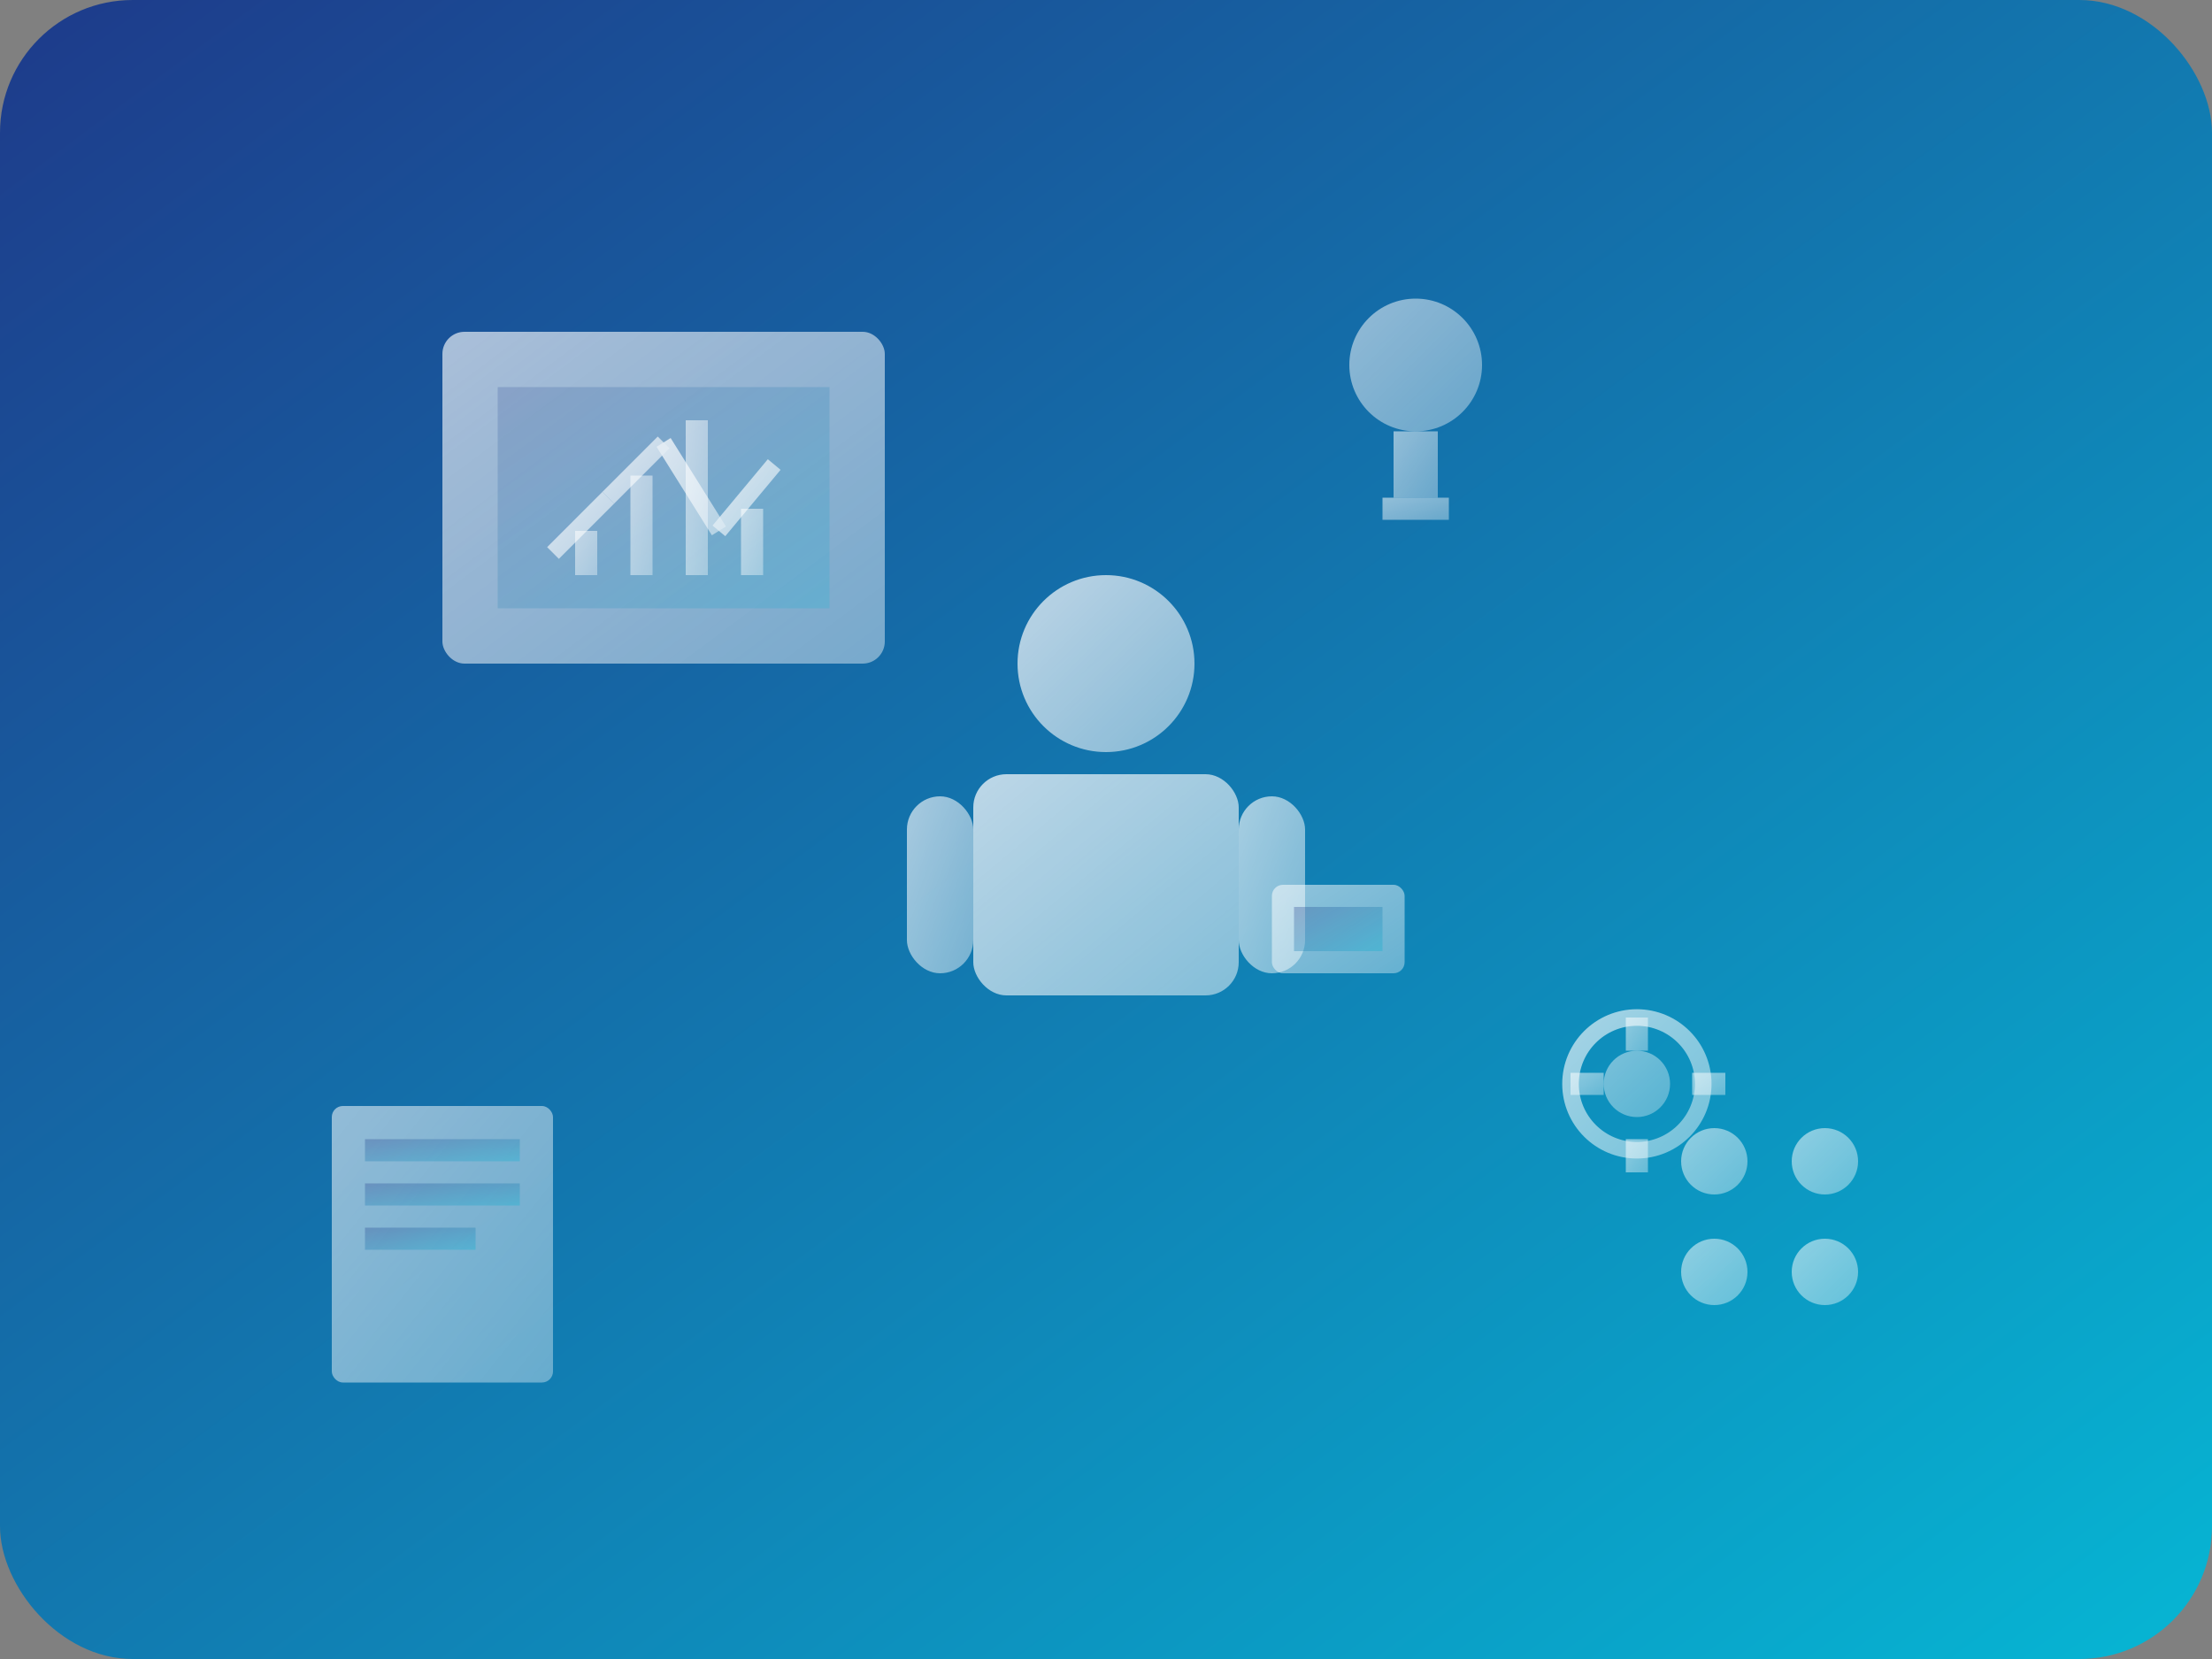 <svg width="200" height="150" viewBox="0 0 200 150" xmlns="http://www.w3.org/2000/svg">
  <rect x="0" y="0" width="200" height="150" fill="#808080" stroke="none"/>
  <defs>
    <linearGradient id="bgGradient" x1="0%" y1="0%" x2="100%" y2="100%">
      <stop offset="0%" style="stop-color:#1e3a8a;stop-opacity:1" />
      <stop offset="100%" style="stop-color:#06b6d4;stop-opacity:1" />
    </linearGradient>
    <linearGradient id="consultGradient" x1="0%" y1="0%" x2="100%" y2="100%">
      <stop offset="0%" style="stop-color:#ffffff;stop-opacity:0.9" />
      <stop offset="100%" style="stop-color:#ffffff;stop-opacity:0.6" />
    </linearGradient>
  </defs>
  
  <!-- Background -->
  <rect width="200" height="150" fill="url(#bgGradient)" rx="12"/>
  
  <!-- Consultant figure -->
  <g transform="translate(100, 75)">
    <!-- Head -->
    <circle cx="0" cy="-15" r="8" fill="url(#consultGradient)" opacity="0.8"/>
    
    <!-- Body -->
    <rect x="-12" y="-5" width="24" height="20" fill="url(#consultGradient)" opacity="0.8" rx="3"/>
    
    <!-- Arms -->
    <rect x="-18" y="-3" width="6" height="16" fill="url(#consultGradient)" opacity="0.7" rx="3"/>
    <rect x="12" y="-3" width="6" height="16" fill="url(#consultGradient)" opacity="0.7" rx="3"/>
    
    <!-- Briefcase -->
    <rect x="15" y="5" width="12" height="8" fill="url(#consultGradient)" opacity="0.6" rx="1"/>
    <rect x="17" y="7" width="8" height="4" fill="url(#bgGradient)" opacity="0.3"/>
  </g>
  
  <!-- Presentation board -->
  <g transform="translate(40, 30)">
    <rect x="0" y="0" width="40" height="30" fill="url(#consultGradient)" opacity="0.7" rx="2"/>
    <rect x="5" y="5" width="30" height="20" fill="url(#bgGradient)" opacity="0.2"/>
    
    <!-- Chart on board -->
    <g stroke="url(#consultGradient)" stroke-width="1.5" fill="none" opacity="0.8">
      <line x1="10" y1="20" x2="15" y2="15"/>
      <line x1="15" y1="15" x2="20" y2="10"/>
      <line x1="20" y1="10" x2="25" y2="18"/>
      <line x1="25" y1="18" x2="30" y2="12"/>
    </g>
    
    <!-- Chart bars -->
    <rect x="12" y="18" width="2" height="4" fill="url(#consultGradient)" opacity="0.6"/>
    <rect x="17" y="13" width="2" height="9" fill="url(#consultGradient)" opacity="0.6"/>
    <rect x="22" y="8" width="2" height="14" fill="url(#consultGradient)" opacity="0.6"/>
    <rect x="27" y="16" width="2" height="6" fill="url(#consultGradient)" opacity="0.6"/>
  </g>
  
  <!-- Strategy icons -->
  <!-- Lightbulb -->
  <g transform="translate(120, 25)">
    <circle cx="8" cy="8" r="6" fill="url(#consultGradient)" opacity="0.6"/>
    <rect x="6" y="14" width="4" height="6" fill="url(#consultGradient)" opacity="0.6"/>
    <rect x="5" y="20" width="6" height="2" fill="url(#consultGradient)" opacity="0.6"/>
  </g>
  
  <!-- Gear -->
  <g transform="translate(140, 90)">
    <circle cx="8" cy="8" r="6" fill="none" stroke="url(#consultGradient)" stroke-width="1.5" opacity="0.7"/>
    <circle cx="8" cy="8" r="3" fill="url(#consultGradient)" opacity="0.5"/>
    <!-- Gear teeth -->
    <rect x="7" y="2" width="2" height="3" fill="url(#consultGradient)" opacity="0.6"/>
    <rect x="7" y="13" width="2" height="3" fill="url(#consultGradient)" opacity="0.6"/>
    <rect x="2" y="7" width="3" height="2" fill="url(#consultGradient)" opacity="0.6"/>
    <rect x="13" y="7" width="3" height="2" fill="url(#consultGradient)" opacity="0.6"/>
  </g>
  
  <!-- Document -->
  <g transform="translate(30, 100)">
    <rect x="0" y="0" width="20" height="25" fill="url(#consultGradient)" opacity="0.6" rx="1"/>
    <rect x="3" y="3" width="14" height="2" fill="url(#bgGradient)" opacity="0.3"/>
    <rect x="3" y="7" width="14" height="2" fill="url(#bgGradient)" opacity="0.3"/>
    <rect x="3" y="11" width="10" height="2" fill="url(#bgGradient)" opacity="0.3"/>
  </g>
  
  <!-- Network diagram -->
  <g transform="translate(150, 100)">
    <circle cx="5" cy="5" r="3" fill="url(#consultGradient)" opacity="0.6"/>
    <circle cx="15" cy="5" r="3" fill="url(#consultGradient)" opacity="0.6"/>
    <circle cx="5" cy="15" r="3" fill="url(#consultGradient)" opacity="0.6"/>
    <circle cx="15" cy="15" r="3" fill="url(#consultGradient)" opacity="0.6"/>
    <line x1="5" y1="5" x2="15" y2="5" stroke="url(#consultGradient)" stroke-width="1" opacity="0.5"/>
    <line x1="5" y1="5" x2="5" y2="15" stroke="url(#consultGradient)" stroke-width="1" opacity="0.5"/>
    <line x1="15" y1="5" x2="15" y2="15" stroke="url(#consultGradient)" stroke-width="1" opacity="0.5"/>
    <line x1="5" y1="15" x2="15" y2="15" stroke="url(#consultGradient)" stroke-width="1" opacity="0.5"/>
  </g>
</svg>
